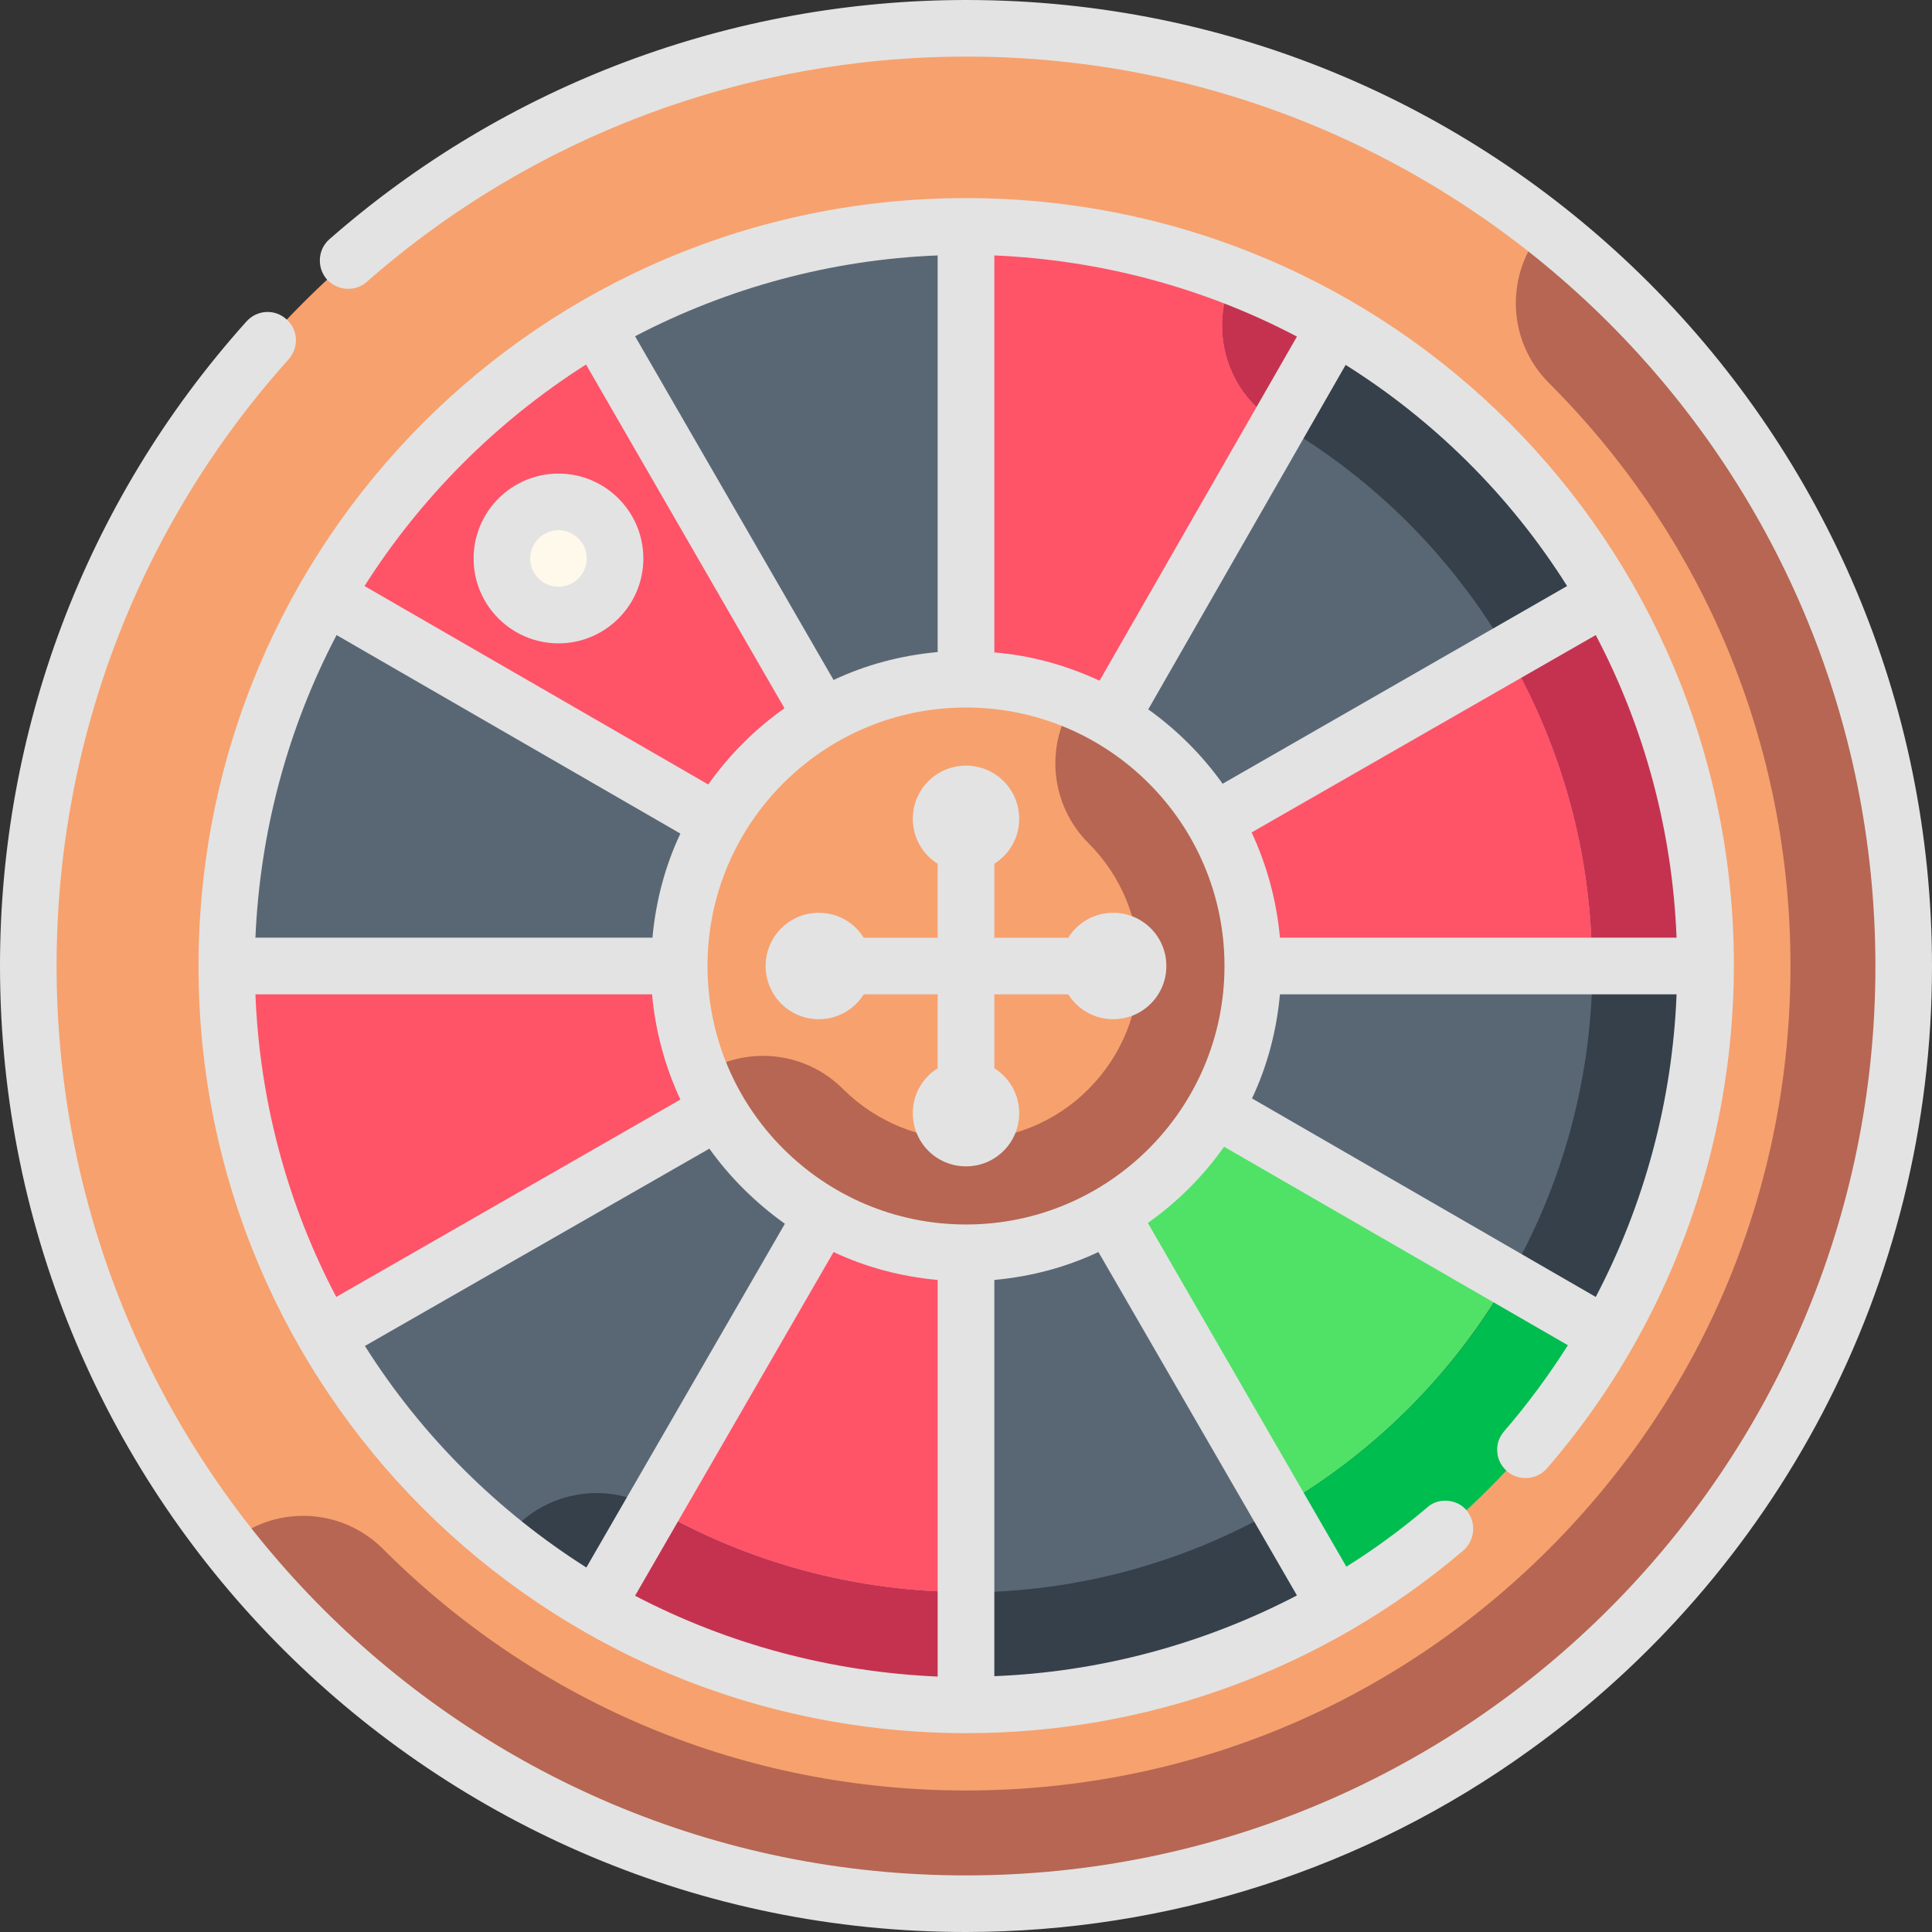 <svg width="24" height="24" viewBox="0 0 24 24" fill="none" xmlns="http://www.w3.org/2000/svg">
<rect x="0" y="0" width="24" height="24" fill="#333333" stroke="none"/>
<g clip-path="url(#clip0_726_30943)">
<path d="M12 23.648C18.433 23.648 23.648 18.433 23.648 12C23.648 5.567 18.433 0.352 12 0.352C5.567 0.352 0.352 5.567 0.352 12C0.352 18.433 5.567 23.648 12 23.648Z" fill="#F7A16E"/>
<path d="M12 23.648C18.431 23.648 23.648 18.431 23.648 12C23.648 8.278 21.905 4.964 19.186 2.831C18.694 3.384 18.712 4.228 19.242 4.758C21.178 6.694 22.242 9.263 22.242 12C22.242 14.738 21.178 17.306 19.242 19.242C17.306 21.178 14.738 22.242 12 22.242C9.262 22.242 6.694 21.178 4.758 19.242C4.228 18.712 3.384 18.694 2.831 19.186C4.964 21.9 8.278 23.648 12 23.648Z" fill="#B66652"/>
<path d="M19.955 7.406C19.148 6.014 17.986 4.852 16.594 4.045L12 2.812C10.327 2.812 8.761 3.263 7.406 4.045L4.045 7.406C3.263 8.761 2.812 10.327 2.812 12L4.045 16.594C4.852 17.986 6.014 19.148 7.406 19.955L12 21.188C13.673 21.188 15.239 20.738 16.594 19.955L19.955 16.594C20.738 15.244 21.188 13.673 21.188 12L19.955 7.406Z" fill="#596775"/>
<path d="M2.812 12C2.812 13.673 3.263 15.239 4.045 16.594L12 12H2.812Z" fill="#FF5368"/>
<path d="M7.406 4.045C6.014 4.852 4.852 6.014 4.045 7.406L12 12L7.406 4.045Z" fill="#FF5368"/>
<path d="M16.594 4.045C15.239 3.263 13.673 2.812 12 2.812V12L16.594 4.045Z" fill="#FF5368"/>
<path d="M7.406 19.955C8.756 20.738 10.327 21.188 12 21.188V12L7.406 19.955Z" fill="#FF5368"/>
<path d="M7.406 19.955C8.756 20.738 10.327 21.188 12 21.188V12L7.406 19.955Z" fill="#FF5368"/>
<path d="M12 12H21.188C21.188 10.327 20.738 8.761 19.955 7.406L12 12Z" fill="#FF5368"/>
<path d="M16.594 19.955C17.986 19.148 19.148 17.986 19.955 16.594L12 12L16.594 19.955Z" fill="#4FE267"/>
<path d="M21.188 12L19.955 7.406C19.148 6.014 17.986 4.852 16.594 4.045L15.234 3.68C15.075 4.28 15.323 4.936 15.886 5.259C18.291 6.652 19.781 9.234 19.781 12C19.781 13.364 19.42 14.709 18.736 15.886C17.348 18.291 14.766 19.781 12 19.781C10.636 19.781 9.291 19.42 8.114 18.736C7.472 18.366 6.661 18.558 6.248 19.158C6.614 19.453 6.998 19.72 7.406 19.955L12 21.188C13.673 21.188 15.239 20.738 16.594 19.955L19.955 16.594C20.738 15.239 21.188 13.673 21.188 12Z" fill="#35404A"/>
<path d="M15.323 3.436C15.009 4.092 15.244 4.889 15.886 5.259L16.589 4.041C16.191 3.811 15.764 3.609 15.323 3.436Z" fill="#C5324F"/>
<path d="M8.109 18.736L7.406 19.955C8.756 20.738 10.327 21.188 12 21.188V19.781C10.636 19.781 9.291 19.421 8.109 18.736Z" fill="#C5324F"/>
<path d="M16.594 19.955C17.986 19.148 19.148 17.986 19.955 16.594L18.736 15.891C18.042 17.091 17.048 18.061 15.886 18.736L16.594 19.955Z" fill="#00BD4F"/>
<path d="M18.731 8.114C19.406 9.277 19.781 10.617 19.781 12H21.188C21.188 10.327 20.738 8.761 19.955 7.406L18.731 8.114Z" fill="#C5324F"/>
<path d="M12 15.562C10.064 15.562 8.438 13.978 8.438 12C8.438 10.036 10.036 8.438 12 8.438C13.964 8.438 15.562 10.036 15.562 12C15.562 13.988 13.931 15.562 12 15.562Z" fill="#F7A16E"/>
<path d="M15.562 12C15.562 10.514 14.644 9.234 13.345 8.705C12.98 9.253 13.041 9.994 13.523 10.476C14.363 11.316 14.363 12.684 13.523 13.528C12.684 14.372 11.316 14.367 10.472 13.528C9.989 13.045 9.248 12.989 8.7 13.35C9.239 14.653 10.528 15.567 11.995 15.567C13.931 15.562 15.562 13.987 15.562 12Z" fill="#B66652"/>
<path d="M6.938 7.641C7.326 7.641 7.641 7.326 7.641 6.938C7.641 6.549 7.326 6.234 6.938 6.234C6.549 6.234 6.234 6.549 6.234 6.938C6.234 7.326 6.549 7.641 6.938 7.641Z" fill="#FFF9EB"/>
<path d="M12.005 0C9.084 0 6.277 1.055 4.092 2.972C3.947 3.098 3.933 3.323 4.059 3.469C4.186 3.609 4.406 3.633 4.556 3.502C6.609 1.697 9.253 0.703 12.005 0.703C18.225 0.703 23.297 5.752 23.297 12.005C23.297 18.225 18.248 23.297 11.995 23.297C5.775 23.297 0.703 18.248 0.703 11.995C0.703 9.211 1.725 6.534 3.586 4.463C3.717 4.312 3.703 4.092 3.558 3.966C3.413 3.834 3.192 3.848 3.061 3.994C1.022 6.267 0 9.127 0 11.995C0 18.666 5.409 24 11.995 24C14.512 24 16.964 23.212 18.998 21.745C22.041 19.561 24 15.994 24 12.005C24 5.377 18.633 0 12.005 0Z" fill="#E3E3E3"/>
<path d="M18.6 18.038C18.605 18.131 18.652 18.216 18.722 18.277C18.788 18.333 18.867 18.361 18.952 18.361C19.055 18.361 19.148 18.319 19.219 18.239C20.714 16.509 21.539 14.292 21.539 11.986C21.539 6.759 17.311 2.461 12 2.461H11.995C6.731 2.461 2.466 6.722 2.466 12.005C2.466 17.264 6.727 21.53 12.009 21.53C14.227 21.53 16.416 20.761 18.178 19.261C18.323 19.134 18.342 18.914 18.22 18.764C18.155 18.684 18.056 18.642 17.953 18.642C17.869 18.642 17.789 18.67 17.728 18.727C17.409 18.998 17.077 19.242 16.725 19.462L14.259 15.192C14.625 14.934 14.948 14.611 15.206 14.245L19.477 16.711C19.242 17.081 18.98 17.438 18.689 17.775C18.619 17.855 18.591 17.944 18.6 18.038ZM15.9 11.648C15.858 11.184 15.736 10.744 15.548 10.341L19.823 7.889C20.433 9.047 20.775 10.331 20.827 11.648H15.9ZM19.467 7.28L15.188 9.736C14.934 9.38 14.62 9.066 14.264 8.812L16.716 4.533C17.798 5.213 18.75 6.141 19.467 7.28ZM16.111 4.181L13.659 8.456C13.256 8.269 12.816 8.142 12.352 8.105V3.173C13.678 3.23 14.963 3.577 16.111 4.181ZM11.648 3.173V8.1C11.189 8.142 10.753 8.259 10.355 8.447L7.889 4.177C9.047 3.572 10.331 3.225 11.648 3.173ZM7.28 4.528L9.745 8.798C9.38 9.056 9.056 9.38 8.798 9.745L4.528 7.28C5.213 6.202 6.145 5.25 7.28 4.528ZM8.1 12.352C8.142 12.816 8.264 13.256 8.452 13.659L4.177 16.111C3.567 14.953 3.225 13.669 3.173 12.352H8.1ZM4.181 7.889L8.452 10.355C8.264 10.753 8.147 11.189 8.105 11.648H3.173C3.23 10.322 3.577 9.042 4.181 7.889ZM4.533 16.72L8.812 14.269C9.07 14.63 9.389 14.944 9.75 15.202L7.284 19.472C6.211 18.792 5.255 17.864 4.533 16.72ZM7.889 19.823L10.355 15.553C10.753 15.741 11.189 15.858 11.648 15.9V20.827C10.341 20.77 9.056 20.433 7.889 19.823ZM16.111 19.819C14.953 20.423 13.669 20.77 12.352 20.822V15.9C12.811 15.858 13.247 15.741 13.645 15.553L16.111 19.819ZM12 15.211C10.228 15.211 8.789 13.772 8.789 12C8.789 10.228 10.228 8.789 12 8.789C13.772 8.789 15.211 10.228 15.211 12C15.211 13.772 13.772 15.211 12 15.211ZM15.553 13.645C15.741 13.247 15.858 12.811 15.9 12.352H20.827C20.775 13.673 20.428 14.958 19.823 16.111L15.553 13.645Z" fill="#E3E3E3"/>
<path d="M13.828 11.339C13.594 11.339 13.387 11.461 13.27 11.649H12.352V10.73C12.539 10.613 12.661 10.406 12.661 10.172C12.661 9.806 12.366 9.511 12 9.511C11.634 9.511 11.339 9.806 11.339 10.172C11.339 10.406 11.461 10.613 11.648 10.73V11.649H10.73C10.613 11.461 10.406 11.339 10.172 11.339C9.806 11.339 9.511 11.634 9.511 12C9.511 12.366 9.806 12.661 10.172 12.661C10.406 12.661 10.613 12.539 10.73 12.352H11.648V13.27C11.461 13.387 11.339 13.594 11.339 13.828C11.339 14.194 11.634 14.489 12 14.489C12.366 14.489 12.661 14.194 12.661 13.828C12.661 13.594 12.539 13.387 12.352 13.27V12.352H13.27C13.387 12.539 13.594 12.661 13.828 12.661C14.194 12.661 14.489 12.366 14.489 12C14.489 11.634 14.194 11.339 13.828 11.339Z" fill="#E3E3E3"/>
<path d="M6.938 7.992C7.519 7.992 7.992 7.519 7.992 6.938C7.992 6.356 7.519 5.883 6.938 5.883C6.356 5.883 5.883 6.356 5.883 6.938C5.883 7.519 6.356 7.992 6.938 7.992ZM6.938 6.586C7.13 6.586 7.289 6.745 7.289 6.938C7.289 7.13 7.13 7.289 6.938 7.289C6.745 7.289 6.586 7.13 6.586 6.938C6.586 6.745 6.745 6.586 6.938 6.586Z" fill="#E3E3E3"/>
</g>
<defs>
<clipPath id="clip0_726_30943">
<rect width="24" height="24" fill="white"/>
</clipPath>
</defs>
</svg>
